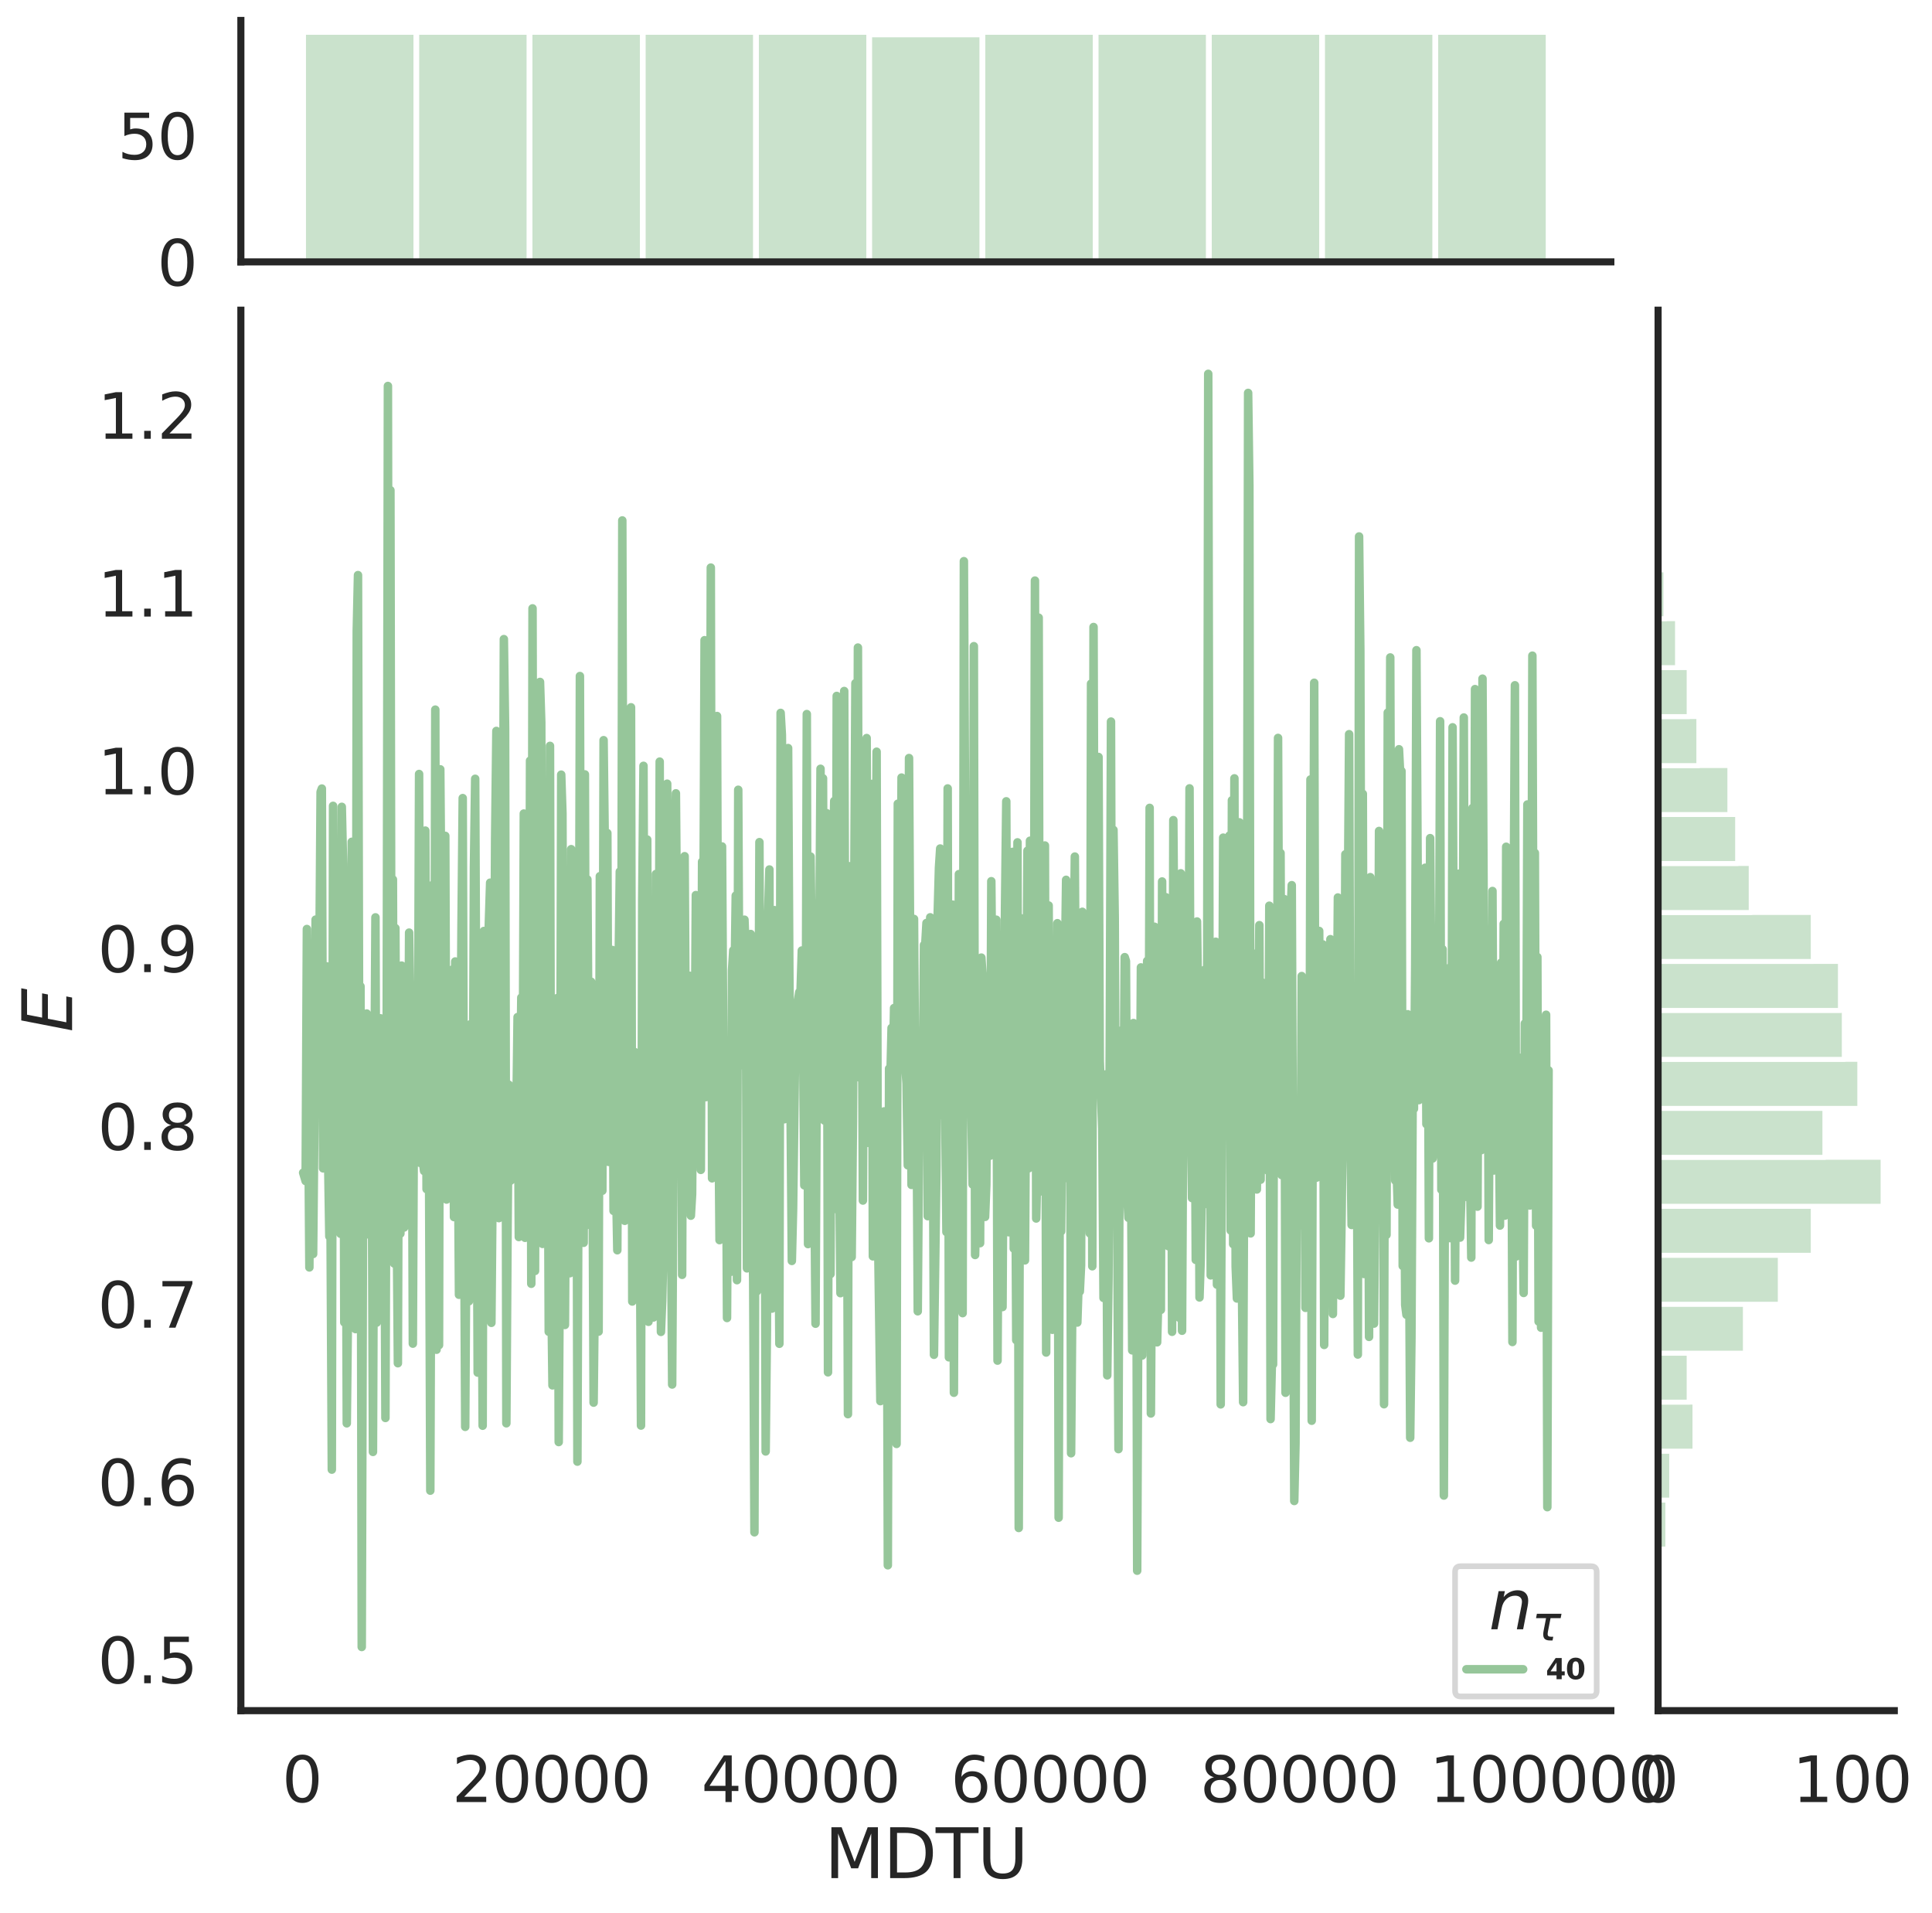 <?xml version="1.0" encoding="utf-8" standalone="no"?>
<!DOCTYPE svg PUBLIC "-//W3C//DTD SVG 1.1//EN"
  "http://www.w3.org/Graphics/SVG/1.1/DTD/svg11.dtd">
<svg height="674.159pt" version="1.1" viewBox="0 0 681.077 674.159" width="681.077pt" xmlns="http://www.w3.org/2000/svg" xmlns:xlink="http://www.w3.org/1999/xlink">
 <defs>
  <style type="text/css">*{stroke-linecap:butt;stroke-linejoin:round;}</style>
 </defs>
 <g id="figure_1">
  <g id="patch_1">
   <path d="M 0 674.159 
L 681.077 674.159 
L 681.077 0 
L 0 0 
z
" style="fill:#ffffff;"/>
  </g>
  <g id="axes_1">
   <g id="patch_2">
    <path d="M 84.914 602.94 
L 567.864 602.94 
L 567.864 109.327 
L 84.914 109.327 
z
" style="fill:none;"/>
   </g>
   <g id="matplotlib.axis_1">
    <g id="xtick_1">
     <g id="text_1">
      <!-- 0 -->
      <g style="fill:#262626;" transform="translate(99.428 635.157)scale(0.22 -0.22)">
       <defs>
        <path d="M 2034 4250 
Q 1547 4250 1301 3770 
Q 1056 3291 1056 2328 
Q 1056 1369 1301 889 
Q 1547 409 2034 409 
Q 2525 409 2770 889 
Q 3016 1369 3016 2328 
Q 3016 3291 2770 3770 
Q 2525 4250 2034 4250 
z
M 2034 4750 
Q 2819 4750 3233 4129 
Q 3647 3509 3647 2328 
Q 3647 1150 3233 529 
Q 2819 -91 2034 -91 
Q 1250 -91 836 529 
Q 422 1150 422 2328 
Q 422 3509 836 4129 
Q 1250 4750 2034 4750 
z
" id="DejaVuSans-30" transform="scale(0.016)"/>
       </defs>
       <use xlink:href="#DejaVuSans-30"/>
      </g>
     </g>
    </g>
    <g id="xtick_2">
     <g id="text_2">
      <!-- 20000 -->
      <g style="fill:#262626;" transform="translate(159.33 635.157)scale(0.22 -0.22)">
       <defs>
        <path d="M 1228 531 
L 3431 531 
L 3431 0 
L 469 0 
L 469 531 
Q 828 903 1448 1529 
Q 2069 2156 2228 2338 
Q 2531 2678 2651 2914 
Q 2772 3150 2772 3378 
Q 2772 3750 2511 3984 
Q 2250 4219 1831 4219 
Q 1534 4219 1204 4116 
Q 875 4013 500 3803 
L 500 4441 
Q 881 4594 1212 4672 
Q 1544 4750 1819 4750 
Q 2544 4750 2975 4387 
Q 3406 4025 3406 3419 
Q 3406 3131 3298 2873 
Q 3191 2616 2906 2266 
Q 2828 2175 2409 1742 
Q 1991 1309 1228 531 
z
" id="DejaVuSans-32" transform="scale(0.016)"/>
       </defs>
       <use xlink:href="#DejaVuSans-32"/>
       <use x="63.623" xlink:href="#DejaVuSans-30"/>
       <use x="127.246" xlink:href="#DejaVuSans-30"/>
       <use x="190.869" xlink:href="#DejaVuSans-30"/>
       <use x="254.492" xlink:href="#DejaVuSans-30"/>
      </g>
     </g>
    </g>
    <g id="xtick_3">
     <g id="text_3">
      <!-- 40000 -->
      <g style="fill:#262626;" transform="translate(247.227 635.157)scale(0.22 -0.22)">
       <defs>
        <path d="M 2419 4116 
L 825 1625 
L 2419 1625 
L 2419 4116 
z
M 2253 4666 
L 3047 4666 
L 3047 1625 
L 3713 1625 
L 3713 1100 
L 3047 1100 
L 3047 0 
L 2419 0 
L 2419 1100 
L 313 1100 
L 313 1709 
L 2253 4666 
z
" id="DejaVuSans-34" transform="scale(0.016)"/>
       </defs>
       <use xlink:href="#DejaVuSans-34"/>
       <use x="63.623" xlink:href="#DejaVuSans-30"/>
       <use x="127.246" xlink:href="#DejaVuSans-30"/>
       <use x="190.869" xlink:href="#DejaVuSans-30"/>
       <use x="254.492" xlink:href="#DejaVuSans-30"/>
      </g>
     </g>
    </g>
    <g id="xtick_4">
     <g id="text_4">
      <!-- 60000 -->
      <g style="fill:#262626;" transform="translate(335.124 635.157)scale(0.22 -0.22)">
       <defs>
        <path d="M 2113 2584 
Q 1688 2584 1439 2293 
Q 1191 2003 1191 1497 
Q 1191 994 1439 701 
Q 1688 409 2113 409 
Q 2538 409 2786 701 
Q 3034 994 3034 1497 
Q 3034 2003 2786 2293 
Q 2538 2584 2113 2584 
z
M 3366 4563 
L 3366 3988 
Q 3128 4100 2886 4159 
Q 2644 4219 2406 4219 
Q 1781 4219 1451 3797 
Q 1122 3375 1075 2522 
Q 1259 2794 1537 2939 
Q 1816 3084 2150 3084 
Q 2853 3084 3261 2657 
Q 3669 2231 3669 1497 
Q 3669 778 3244 343 
Q 2819 -91 2113 -91 
Q 1303 -91 875 529 
Q 447 1150 447 2328 
Q 447 3434 972 4092 
Q 1497 4750 2381 4750 
Q 2619 4750 2861 4703 
Q 3103 4656 3366 4563 
z
" id="DejaVuSans-36" transform="scale(0.016)"/>
       </defs>
       <use xlink:href="#DejaVuSans-36"/>
       <use x="63.623" xlink:href="#DejaVuSans-30"/>
       <use x="127.246" xlink:href="#DejaVuSans-30"/>
       <use x="190.869" xlink:href="#DejaVuSans-30"/>
       <use x="254.492" xlink:href="#DejaVuSans-30"/>
      </g>
     </g>
    </g>
    <g id="xtick_5">
     <g id="text_5">
      <!-- 80000 -->
      <g style="fill:#262626;" transform="translate(423.021 635.157)scale(0.22 -0.22)">
       <defs>
        <path d="M 2034 2216 
Q 1584 2216 1326 1975 
Q 1069 1734 1069 1313 
Q 1069 891 1326 650 
Q 1584 409 2034 409 
Q 2484 409 2743 651 
Q 3003 894 3003 1313 
Q 3003 1734 2745 1975 
Q 2488 2216 2034 2216 
z
M 1403 2484 
Q 997 2584 770 2862 
Q 544 3141 544 3541 
Q 544 4100 942 4425 
Q 1341 4750 2034 4750 
Q 2731 4750 3128 4425 
Q 3525 4100 3525 3541 
Q 3525 3141 3298 2862 
Q 3072 2584 2669 2484 
Q 3125 2378 3379 2068 
Q 3634 1759 3634 1313 
Q 3634 634 3220 271 
Q 2806 -91 2034 -91 
Q 1263 -91 848 271 
Q 434 634 434 1313 
Q 434 1759 690 2068 
Q 947 2378 1403 2484 
z
M 1172 3481 
Q 1172 3119 1398 2916 
Q 1625 2713 2034 2713 
Q 2441 2713 2670 2916 
Q 2900 3119 2900 3481 
Q 2900 3844 2670 4047 
Q 2441 4250 2034 4250 
Q 1625 4250 1398 4047 
Q 1172 3844 1172 3481 
z
" id="DejaVuSans-38" transform="scale(0.016)"/>
       </defs>
       <use xlink:href="#DejaVuSans-38"/>
       <use x="63.623" xlink:href="#DejaVuSans-30"/>
       <use x="127.246" xlink:href="#DejaVuSans-30"/>
       <use x="190.869" xlink:href="#DejaVuSans-30"/>
       <use x="254.492" xlink:href="#DejaVuSans-30"/>
      </g>
     </g>
    </g>
    <g id="xtick_6">
     <g id="text_6">
      <!-- 100000 -->
      <g style="fill:#262626;" transform="translate(503.919 635.157)scale(0.22 -0.22)">
       <defs>
        <path d="M 794 531 
L 1825 531 
L 1825 4091 
L 703 3866 
L 703 4441 
L 1819 4666 
L 2450 4666 
L 2450 531 
L 3481 531 
L 3481 0 
L 794 0 
L 794 531 
z
" id="DejaVuSans-31" transform="scale(0.016)"/>
       </defs>
       <use xlink:href="#DejaVuSans-31"/>
       <use x="63.623" xlink:href="#DejaVuSans-30"/>
       <use x="127.246" xlink:href="#DejaVuSans-30"/>
       <use x="190.869" xlink:href="#DejaVuSans-30"/>
       <use x="254.492" xlink:href="#DejaVuSans-30"/>
       <use x="318.115" xlink:href="#DejaVuSans-30"/>
      </g>
     </g>
    </g>
    <g id="text_7">
     <!-- MDTU -->
     <g style="fill:#262626;" transform="translate(290.683 661.968)scale(0.24 -0.24)">
      <defs>
       <path d="M 628 4666 
L 1569 4666 
L 2759 1491 
L 3956 4666 
L 4897 4666 
L 4897 0 
L 4281 0 
L 4281 4097 
L 3078 897 
L 2444 897 
L 1241 4097 
L 1241 0 
L 628 0 
L 628 4666 
z
" id="DejaVuSans-4d" transform="scale(0.016)"/>
       <path d="M 1259 4147 
L 1259 519 
L 2022 519 
Q 2988 519 3436 956 
Q 3884 1394 3884 2338 
Q 3884 3275 3436 3711 
Q 2988 4147 2022 4147 
L 1259 4147 
z
M 628 4666 
L 1925 4666 
Q 3281 4666 3915 4102 
Q 4550 3538 4550 2338 
Q 4550 1131 3912 565 
Q 3275 0 1925 0 
L 628 0 
L 628 4666 
z
" id="DejaVuSans-44" transform="scale(0.016)"/>
       <path d="M -19 4666 
L 3928 4666 
L 3928 4134 
L 2272 4134 
L 2272 0 
L 1638 0 
L 1638 4134 
L -19 4134 
L -19 4666 
z
" id="DejaVuSans-54" transform="scale(0.016)"/>
       <path d="M 556 4666 
L 1191 4666 
L 1191 1831 
Q 1191 1081 1462 751 
Q 1734 422 2344 422 
Q 2950 422 3222 751 
Q 3494 1081 3494 1831 
L 3494 4666 
L 4128 4666 
L 4128 1753 
Q 4128 841 3676 375 
Q 3225 -91 2344 -91 
Q 1459 -91 1007 375 
Q 556 841 556 1753 
L 556 4666 
z
" id="DejaVuSans-55" transform="scale(0.016)"/>
      </defs>
      <use xlink:href="#DejaVuSans-4d"/>
      <use x="86.279" xlink:href="#DejaVuSans-44"/>
      <use x="163.281" xlink:href="#DejaVuSans-54"/>
      <use x="224.365" xlink:href="#DejaVuSans-55"/>
     </g>
    </g>
   </g>
   <g id="matplotlib.axis_2">
    <g id="ytick_1">
     <g id="text_8">
      <!-- 0.5 -->
      <g style="fill:#262626;" transform="translate(34.428 593.279)scale(0.22 -0.22)">
       <defs>
        <path d="M 684 794 
L 1344 794 
L 1344 0 
L 684 0 
L 684 794 
z
" id="DejaVuSans-2e" transform="scale(0.016)"/>
        <path d="M 691 4666 
L 3169 4666 
L 3169 4134 
L 1269 4134 
L 1269 2991 
Q 1406 3038 1543 3061 
Q 1681 3084 1819 3084 
Q 2600 3084 3056 2656 
Q 3513 2228 3513 1497 
Q 3513 744 3044 326 
Q 2575 -91 1722 -91 
Q 1428 -91 1123 -41 
Q 819 9 494 109 
L 494 744 
Q 775 591 1075 516 
Q 1375 441 1709 441 
Q 2250 441 2565 725 
Q 2881 1009 2881 1497 
Q 2881 1984 2565 2268 
Q 2250 2553 1709 2553 
Q 1456 2553 1204 2497 
Q 953 2441 691 2322 
L 691 4666 
z
" id="DejaVuSans-35" transform="scale(0.016)"/>
       </defs>
       <use xlink:href="#DejaVuSans-30"/>
       <use x="63.623" xlink:href="#DejaVuSans-2e"/>
       <use x="95.41" xlink:href="#DejaVuSans-35"/>
      </g>
     </g>
    </g>
    <g id="ytick_2">
     <g id="text_9">
      <!-- 0.6 -->
      <g style="fill:#262626;" transform="translate(34.428 530.618)scale(0.22 -0.22)">
       <use xlink:href="#DejaVuSans-30"/>
       <use x="63.623" xlink:href="#DejaVuSans-2e"/>
       <use x="95.41" xlink:href="#DejaVuSans-36"/>
      </g>
     </g>
    </g>
    <g id="ytick_3">
     <g id="text_10">
      <!-- 0.7 -->
      <g style="fill:#262626;" transform="translate(34.428 467.958)scale(0.22 -0.22)">
       <defs>
        <path d="M 525 4666 
L 3525 4666 
L 3525 4397 
L 1831 0 
L 1172 0 
L 2766 4134 
L 525 4134 
L 525 4666 
z
" id="DejaVuSans-37" transform="scale(0.016)"/>
       </defs>
       <use xlink:href="#DejaVuSans-30"/>
       <use x="63.623" xlink:href="#DejaVuSans-2e"/>
       <use x="95.41" xlink:href="#DejaVuSans-37"/>
      </g>
     </g>
    </g>
    <g id="ytick_4">
     <g id="text_11">
      <!-- 0.8 -->
      <g style="fill:#262626;" transform="translate(34.428 405.297)scale(0.22 -0.22)">
       <use xlink:href="#DejaVuSans-30"/>
       <use x="63.623" xlink:href="#DejaVuSans-2e"/>
       <use x="95.41" xlink:href="#DejaVuSans-38"/>
      </g>
     </g>
    </g>
    <g id="ytick_5">
     <g id="text_12">
      <!-- 0.9 -->
      <g style="fill:#262626;" transform="translate(34.428 342.636)scale(0.22 -0.22)">
       <defs>
        <path d="M 703 97 
L 703 672 
Q 941 559 1184 500 
Q 1428 441 1663 441 
Q 2288 441 2617 861 
Q 2947 1281 2994 2138 
Q 2813 1869 2534 1725 
Q 2256 1581 1919 1581 
Q 1219 1581 811 2004 
Q 403 2428 403 3163 
Q 403 3881 828 4315 
Q 1253 4750 1959 4750 
Q 2769 4750 3195 4129 
Q 3622 3509 3622 2328 
Q 3622 1225 3098 567 
Q 2575 -91 1691 -91 
Q 1453 -91 1209 -44 
Q 966 3 703 97 
z
M 1959 2075 
Q 2384 2075 2632 2365 
Q 2881 2656 2881 3163 
Q 2881 3666 2632 3958 
Q 2384 4250 1959 4250 
Q 1534 4250 1286 3958 
Q 1038 3666 1038 3163 
Q 1038 2656 1286 2365 
Q 1534 2075 1959 2075 
z
" id="DejaVuSans-39" transform="scale(0.016)"/>
       </defs>
       <use xlink:href="#DejaVuSans-30"/>
       <use x="63.623" xlink:href="#DejaVuSans-2e"/>
       <use x="95.41" xlink:href="#DejaVuSans-39"/>
      </g>
     </g>
    </g>
    <g id="ytick_6">
     <g id="text_13">
      <!-- 1.0 -->
      <g style="fill:#262626;" transform="translate(34.428 279.975)scale(0.22 -0.22)">
       <use xlink:href="#DejaVuSans-31"/>
       <use x="63.623" xlink:href="#DejaVuSans-2e"/>
       <use x="95.41" xlink:href="#DejaVuSans-30"/>
      </g>
     </g>
    </g>
    <g id="ytick_7">
     <g id="text_14">
      <!-- 1.1 -->
      <g style="fill:#262626;" transform="translate(34.428 217.314)scale(0.22 -0.22)">
       <use xlink:href="#DejaVuSans-31"/>
       <use x="63.623" xlink:href="#DejaVuSans-2e"/>
       <use x="95.41" xlink:href="#DejaVuSans-31"/>
      </g>
     </g>
    </g>
    <g id="ytick_8">
     <g id="text_15">
      <!-- 1.2 -->
      <g style="fill:#262626;" transform="translate(34.428 154.653)scale(0.22 -0.22)">
       <use xlink:href="#DejaVuSans-31"/>
       <use x="63.623" xlink:href="#DejaVuSans-2e"/>
       <use x="95.41" xlink:href="#DejaVuSans-32"/>
      </g>
     </g>
    </g>
    <g id="text_16">
     <!-- $E$ -->
     <g style="fill:#262626;" transform="translate(25.436 363.813)rotate(-90)scale(0.24 -0.24)">
      <defs>
       <path d="M 1081 4666 
L 4031 4666 
L 3928 4134 
L 1606 4134 
L 1338 2753 
L 3566 2753 
L 3463 2222 
L 1234 2222 
L 909 531 
L 3284 531 
L 3181 0 
L 172 0 
L 1081 4666 
z
" id="DejaVuSans-Oblique-45" transform="scale(0.016)"/>
      </defs>
      <use transform="translate(0 0.094)" xlink:href="#DejaVuSans-Oblique-45"/>
     </g>
    </g>
   </g>
   <g id="line2d_1">
    <path clip-path="url(#p3fa7cb01b5)" d="M 106.867 413.335 
L 107.746 416.28 
L 108.185 327.444 
L 109.064 446.721 
L 109.504 338.357 
L 109.943 413.997 
L 110.382 441.992 
L 110.822 396.583 
L 111.261 324.134 
L 111.701 363.292 
L 112.14 342.277 
L 112.58 338.4 
L 113.019 279.124 
L 113.459 277.943 
L 113.898 411.801 
L 114.338 410.054 
L 114.777 353.919 
L 115.217 340.615 
L 115.656 407.569 
L 116.096 435.775 
L 116.535 434.641 
L 116.975 517.991 
L 117.414 284.035 
L 117.854 403.218 
L 118.293 340.151 
L 118.733 427.266 
L 119.172 425.512 
L 119.612 431.552 
L 120.051 434.872 
L 120.491 284.383 
L 120.93 304.263 
L 121.37 466.098 
L 121.809 374.303 
L 122.249 501.672 
L 122.688 460.533 
L 123.128 346.62 
L 123.567 350.194 
L 124.007 296.712 
L 124.446 384.479 
L 124.885 334.808 
L 125.325 468.458 
L 125.764 222.437 
L 126.204 202.705 
L 126.643 380.163 
L 127.083 347.639 
L 127.522 580.503 
L 127.962 430.733 
L 128.401 411.492 
L 128.841 416.672 
L 129.28 357.236 
L 129.72 415.201 
L 130.159 435.179 
L 130.599 384.135 
L 131.038 397.482 
L 131.478 511.747 
L 131.917 396.091 
L 132.357 323.336 
L 132.796 466.177 
L 133.236 463.526 
L 133.675 371.213 
L 134.115 358.916 
L 134.554 408.963 
L 134.994 416.484 
L 135.433 392.317 
L 135.873 499.782 
L 136.312 369.482 
L 136.752 136.047 
L 137.191 415.599 
L 137.631 172.787 
L 138.07 411.541 
L 138.51 309.98 
L 138.949 445.349 
L 139.388 327.145 
L 139.828 426.517 
L 140.267 480.487 
L 140.707 342.29 
L 141.146 434.819 
L 141.586 340.342 
L 142.025 345.616 
L 142.465 432.652 
L 142.904 383.24 
L 143.344 367.469 
L 143.783 408.351 
L 144.223 328.717 
L 144.662 361.036 
L 145.102 353.475 
L 145.541 473.586 
L 145.981 375.124 
L 146.42 363.515 
L 146.86 348.205 
L 147.299 387.335 
L 147.739 272.807 
L 148.178 409.899 
L 148.618 384.215 
L 149.057 409.187 
L 149.497 412.74 
L 149.936 292.759 
L 150.376 419.121 
L 150.815 378.388 
L 151.255 412.299 
L 151.694 525.4 
L 152.134 396.622 
L 152.573 311.844 
L 153.012 427.979 
L 153.452 250.122 
L 153.891 475.735 
L 154.331 342.966 
L 154.77 474.11 
L 155.21 271.162 
L 156.089 382.914 
L 156.528 315.314 
L 156.968 294.609 
L 157.407 422.8 
L 157.847 352.708 
L 158.286 417.256 
L 158.726 402.525 
L 159.165 363.321 
L 159.605 341.68 
L 160.044 428.973 
L 160.484 338.886 
L 160.923 380.485 
L 161.363 392.611 
L 161.802 456.356 
L 162.681 326.92 
L 163.121 281.303 
L 163.56 413.618 
L 164 502.912 
L 164.439 427.821 
L 164.879 445.537 
L 165.318 458.651 
L 165.758 361.046 
L 166.197 368.935 
L 166.637 411.209 
L 167.076 305.699 
L 167.515 274.498 
L 168.394 483.789 
L 168.834 401.843 
L 169.273 415.214 
L 169.713 424.722 
L 170.152 502.514 
L 170.592 328.14 
L 171.471 454.474 
L 171.91 343.668 
L 172.35 324.798 
L 172.789 311.119 
L 173.229 466.251 
L 173.668 415.966 
L 174.108 383.357 
L 174.547 295.359 
L 174.987 257.629 
L 175.426 363.194 
L 175.866 429.349 
L 176.305 380.378 
L 176.745 427.23 
L 177.184 344.716 
L 177.624 225.268 
L 178.063 256.519 
L 178.503 501.658 
L 178.942 431.655 
L 179.382 382.325 
L 179.821 416.251 
L 180.261 415.893 
L 180.7 384.062 
L 181.139 412.579 
L 181.579 404.258 
L 182.018 393.658 
L 182.458 358.484 
L 182.897 436.005 
L 183.337 387.415 
L 183.776 351.613 
L 184.216 403.039 
L 184.655 286.751 
L 185.095 436.282 
L 185.534 359.419 
L 185.974 420.411 
L 186.413 423.23 
L 186.853 268.11 
L 187.292 452.481 
L 187.732 214.433 
L 188.171 408.52 
L 188.611 447.965 
L 189.05 286.364 
L 189.49 255.97 
L 189.929 422.687 
L 190.369 240.359 
L 190.808 254.57 
L 191.248 438.427 
L 191.687 288.108 
L 192.127 292.163 
L 192.566 312.802 
L 193.006 361.09 
L 193.445 469.391 
L 193.885 262.896 
L 194.324 452.839 
L 194.764 488.291 
L 195.203 365.231 
L 195.642 454.127 
L 196.082 379.182 
L 196.521 351.742 
L 196.961 508.272 
L 197.4 436.75 
L 197.84 273.04 
L 198.279 286.647 
L 198.719 430.137 
L 199.158 467.005 
L 199.598 393.677 
L 200.037 352.693 
L 200.477 340.897 
L 200.916 448.766 
L 201.356 299.305 
L 201.795 354.065 
L 202.235 341.545 
L 202.674 440.937 
L 203.114 314.482 
L 203.553 515.172 
L 203.993 392.548 
L 204.432 238.282 
L 204.872 393.391 
L 205.751 438.04 
L 206.19 272.95 
L 206.63 431.893 
L 207.069 309.967 
L 207.509 374.887 
L 207.948 352.412 
L 208.388 346.024 
L 208.827 397.744 
L 209.266 494.379 
L 209.706 452.864 
L 210.145 347.893 
L 210.585 455.698 
L 211.024 469.338 
L 211.464 308.833 
L 211.903 348.624 
L 212.343 419.695 
L 212.782 260.891 
L 213.222 298.935 
L 213.661 368.677 
L 214.101 293.623 
L 214.54 409.527 
L 215.859 334.836 
L 216.298 426.802 
L 216.738 343.06 
L 217.177 416.808 
L 217.617 440.664 
L 218.056 342.092 
L 218.496 307.199 
L 218.935 403.96 
L 219.375 183.436 
L 219.814 346.647 
L 220.254 430.29 
L 220.693 403.499 
L 221.133 350.285 
L 221.572 315.578 
L 222.012 344.751 
L 222.451 249.299 
L 222.891 458.733 
L 223.33 383.985 
L 223.769 370.802 
L 224.209 375.559 
L 224.648 392.595 
L 225.088 392.03 
L 225.527 423.399 
L 225.967 502.462 
L 226.406 316.838 
L 226.846 269.931 
L 227.285 390.478 
L 227.725 372.807 
L 228.164 295.913 
L 228.604 465.882 
L 229.043 376.903 
L 229.483 451.196 
L 229.922 365.274 
L 230.362 464.361 
L 230.801 456.145 
L 231.241 308.058 
L 231.68 334.418 
L 232.12 390.24 
L 232.559 268.442 
L 232.999 469.442 
L 233.438 458.563 
L 233.878 439.238 
L 234.317 361.787 
L 234.757 440.636 
L 235.196 276.226 
L 235.636 375.038 
L 236.075 360.23 
L 236.954 487.992 
L 237.393 409.001 
L 237.833 302.435 
L 238.272 279.621 
L 238.712 333.316 
L 239.151 410.516 
L 239.591 369.047 
L 240.03 310.27 
L 240.47 449.333 
L 240.909 306.345 
L 241.349 301.78 
L 241.788 375.401 
L 242.228 355.848 
L 242.667 376.788 
L 243.107 343.937 
L 243.546 428.486 
L 243.986 420.859 
L 244.425 361.417 
L 244.865 384.472 
L 245.304 315.49 
L 245.744 386.848 
L 246.183 351.137 
L 246.623 351.518 
L 247.062 412.338 
L 247.502 303.713 
L 247.941 331.394 
L 248.381 225.643 
L 248.82 386.705 
L 249.26 278.622 
L 249.699 355.807 
L 250.139 364.441 
L 250.578 200.057 
L 251.018 415.317 
L 251.457 403.641 
L 251.896 365.288 
L 252.336 350.786 
L 252.775 252.375 
L 253.215 385.907 
L 253.654 437.096 
L 254.094 424.301 
L 254.533 298.345 
L 254.973 369.106 
L 255.412 417.892 
L 255.852 375.785 
L 256.291 464.546 
L 256.731 385.907 
L 257.17 389.752 
L 257.61 448.276 
L 258.049 342.072 
L 258.489 334.96 
L 258.928 347.874 
L 259.368 315.667 
L 259.807 451.214 
L 260.247 278.368 
L 260.686 366.999 
L 261.126 375.511 
L 261.565 358.343 
L 262.005 370.997 
L 262.444 324.162 
L 262.884 335.909 
L 263.323 447.054 
L 263.763 345.95 
L 264.202 355.461 
L 264.642 329.205 
L 265.081 416.408 
L 265.52 451.637 
L 265.96 540.078 
L 266.399 361.709 
L 266.839 455.142 
L 267.278 399.939 
L 267.718 296.826 
L 268.157 407.333 
L 268.597 443.388 
L 269.036 421.598 
L 269.476 347.28 
L 269.915 511.586 
L 270.355 469.065 
L 270.794 321.81 
L 271.234 306.467 
L 271.673 444.169 
L 272.113 461.244 
L 272.552 327.353 
L 272.992 320.796 
L 273.431 388.34 
L 274.31 413.738 
L 274.75 473.636 
L 275.189 251.268 
L 275.629 258.949 
L 276.068 299.958 
L 276.508 394.486 
L 276.947 373.151 
L 277.387 332.244 
L 277.826 263.671 
L 278.266 342.833 
L 279.145 444.433 
L 279.584 426.262 
L 280.463 357.986 
L 280.902 360.649 
L 281.342 352.395 
L 281.781 349.671 
L 282.221 349.142 
L 282.66 335.024 
L 283.1 365.953 
L 283.539 417.786 
L 283.979 393.038 
L 284.418 251.688 
L 284.858 438.505 
L 285.297 354.577 
L 285.737 301.9 
L 286.176 336.608 
L 286.616 337.366 
L 287.055 411.715 
L 287.495 466.557 
L 287.934 372.718 
L 288.374 376.172 
L 288.813 334.41 
L 289.253 270.972 
L 289.692 386.209 
L 290.132 274.33 
L 290.571 394.92 
L 291.011 302.126 
L 291.45 286.627 
L 291.89 483.693 
L 292.329 329.511 
L 292.769 449.067 
L 293.208 334.981 
L 294.087 282.321 
L 294.526 412.334 
L 294.966 245.294 
L 295.405 426.481 
L 295.845 411.308 
L 296.284 455.799 
L 296.724 319.696 
L 297.163 356.392 
L 297.603 243.559 
L 298.042 376.597 
L 298.482 376.922 
L 298.921 498.442 
L 299.361 305.315 
L 299.8 402.477 
L 300.24 443.063 
L 300.679 395.72 
L 301.558 240.811 
L 301.998 372.58 
L 302.437 228.245 
L 302.877 379.747 
L 303.316 365.319 
L 303.756 329.676 
L 304.195 423.147 
L 304.635 317.599 
L 305.074 297.027 
L 305.514 260.144 
L 305.953 402.815 
L 306.393 340.418 
L 306.832 323.946 
L 307.272 276.305 
L 307.711 442.815 
L 308.15 322.249 
L 308.59 349.136 
L 309.029 264.952 
L 309.469 430.225 
L 310.348 493.856 
L 310.787 413.237 
L 311.227 442.392 
L 311.666 391.73 
L 312.106 443.867 
L 312.545 397.074 
L 312.985 551.708 
L 313.424 376.646 
L 313.864 380.795 
L 314.303 362.303 
L 314.743 378.888 
L 315.182 355.296 
L 315.622 409.328 
L 316.061 508.934 
L 316.501 283.291 
L 316.94 351.893 
L 317.38 347.986 
L 317.819 274.068 
L 318.259 340.071 
L 318.698 343.042 
L 319.138 375.855 
L 319.577 381.837 
L 320.017 410.728 
L 320.456 267.183 
L 321.335 417.64 
L 321.775 385.471 
L 322.214 323.897 
L 322.653 386.147 
L 323.093 385.448 
L 323.532 462.181 
L 323.972 402.513 
L 324.411 382.054 
L 324.851 371.442 
L 325.29 386.299 
L 325.73 333.072 
L 326.169 332.962 
L 326.609 325.32 
L 327.048 428.652 
L 327.488 410.013 
L 327.927 323.322 
L 328.367 387.059 
L 328.806 386.044 
L 329.246 477.508 
L 330.125 411.089 
L 330.564 321.924 
L 331.004 305.868 
L 331.443 299.07 
L 331.883 386.914 
L 332.322 393.146 
L 332.762 370.063 
L 333.201 391.113 
L 333.641 434.248 
L 334.08 277.896 
L 334.52 478.41 
L 334.959 376.505 
L 335.399 405.655 
L 335.838 318.853 
L 336.277 490.892 
L 336.717 331.287 
L 337.156 412.824 
L 337.596 432.262 
L 338.035 308.098 
L 338.475 342.558 
L 338.914 316.504 
L 339.354 462.834 
L 339.793 197.795 
L 340.233 290.229 
L 340.672 357.699 
L 341.112 326.133 
L 341.551 312.075 
L 341.991 338.392 
L 342.43 391.377 
L 342.87 417.482 
L 343.309 227.76 
L 343.749 442.341 
L 344.188 422.686 
L 344.628 340.008 
L 345.067 382.983 
L 345.507 438.167 
L 345.946 337.522 
L 346.386 344.053 
L 346.825 367.871 
L 347.265 428.916 
L 347.704 417.533 
L 348.144 352.328 
L 348.583 402.85 
L 349.023 407.357 
L 349.462 310.597 
L 349.902 359.3 
L 350.341 387.336 
L 350.78 338.472 
L 351.22 324.166 
L 351.659 479.572 
L 352.099 403.613 
L 352.538 413.731 
L 352.978 335.91 
L 353.417 460.687 
L 353.857 379.925 
L 354.296 319.689 
L 354.736 282.434 
L 355.175 391.958 
L 355.615 434.317 
L 356.054 345.357 
L 356.494 391.822 
L 356.933 300.263 
L 357.373 440.077 
L 357.812 385.821 
L 358.252 472.362 
L 358.691 296.904 
L 359.131 538.557 
L 359.57 398.209 
L 360.01 323.678 
L 360.449 409.237 
L 360.889 442.13 
L 361.328 444.23 
L 362.207 299.849 
L 362.647 411.787 
L 363.086 296.337 
L 363.526 325.135 
L 363.965 344.012 
L 364.404 388.916 
L 364.844 204.634 
L 365.283 429.476 
L 365.723 409.395 
L 366.162 217.705 
L 366.602 419.981 
L 367.041 365.502 
L 367.481 374.692 
L 367.92 400.202 
L 368.36 298.013 
L 368.799 476.719 
L 369.239 334.225 
L 369.678 319.152 
L 370.118 419.235 
L 370.557 410.719 
L 370.997 468.699 
L 371.436 366.463 
L 371.876 449.118 
L 372.315 408.209 
L 372.755 325.392 
L 373.194 534.934 
L 373.634 405.411 
L 374.073 434.002 
L 374.513 390.648 
L 374.952 411.272 
L 375.392 342.863 
L 375.831 310.111 
L 376.71 415.526 
L 377.15 346.722 
L 377.589 512.218 
L 378.029 457.491 
L 378.468 344.066 
L 378.907 301.909 
L 379.786 466.149 
L 380.226 452.654 
L 380.665 455.204 
L 381.105 445.954 
L 381.544 321.38 
L 381.984 428.252 
L 382.863 358.623 
L 383.302 395.515 
L 383.742 418.751 
L 384.181 434.712 
L 384.621 240.966 
L 385.06 446.314 
L 385.5 220.997 
L 385.939 361.077 
L 386.379 357.031 
L 386.818 369.39 
L 387.258 266.801 
L 387.697 373.994 
L 388.576 397.812 
L 389.016 457.475 
L 389.455 382.512 
L 389.895 378.676 
L 390.334 484.757 
L 390.774 450.641 
L 391.213 368.193 
L 391.653 254.333 
L 392.092 414.578 
L 392.531 292.524 
L 392.971 323.276 
L 393.41 428.929 
L 393.85 428.432 
L 394.289 510.768 
L 394.729 387.229 
L 395.168 379.472 
L 395.608 363.043 
L 396.047 397.841 
L 396.487 337.362 
L 396.926 338.757 
L 397.366 421.203 
L 397.805 429.236 
L 398.245 411.679 
L 398.684 407.1 
L 399.124 475.955 
L 399.563 360.587 
L 400.003 416.203 
L 400.442 362.961 
L 400.882 553.617 
L 401.321 449.983 
L 401.761 415.385 
L 402.2 340.979 
L 402.64 477.779 
L 403.079 447.502 
L 403.519 353.628 
L 403.958 378.749 
L 404.398 338.688 
L 404.837 418.972 
L 405.277 284.745 
L 405.716 498.193 
L 406.156 427.443 
L 406.595 337.809 
L 407.034 326.653 
L 407.474 376.683 
L 407.913 473.123 
L 408.353 456.303 
L 408.792 421.646 
L 409.232 461.685 
L 409.671 310.691 
L 410.111 431.211 
L 410.99 316.23 
L 411.869 439.239 
L 412.308 333.202 
L 412.748 321.831 
L 413.187 469.41 
L 413.627 289.066 
L 414.506 401.357 
L 414.945 369.037 
L 415.385 347.549 
L 415.824 464.514 
L 416.264 307.814 
L 416.703 469.037 
L 417.143 380.74 
L 417.582 360 
L 418.022 386.148 
L 418.461 395.654 
L 418.901 386.946 
L 419.34 277.87 
L 419.78 391.127 
L 420.219 422.28 
L 420.658 364.333 
L 421.098 358.418 
L 421.537 444.061 
L 421.977 324.791 
L 422.416 358.68 
L 422.856 457.306 
L 423.295 443.484 
L 423.735 413.348 
L 424.174 419.272 
L 424.614 341.852 
L 425.053 424.355 
L 425.493 385.638 
L 425.932 131.764 
L 426.372 343.255 
L 426.811 449.52 
L 427.251 356.481 
L 428.13 428.565 
L 428.569 331.938 
L 429.009 452.798 
L 429.448 334.33 
L 429.888 347.238 
L 430.327 494.993 
L 431.206 295.239 
L 431.646 327.362 
L 432.085 301.267 
L 432.964 391.667 
L 433.404 294.508 
L 433.843 433.696 
L 434.283 282.076 
L 434.722 438.51 
L 435.161 274.342 
L 435.601 446.409 
L 436.04 457.672 
L 436.48 412.152 
L 436.919 289.841 
L 437.359 419.808 
L 437.798 452.285 
L 438.238 494.219 
L 438.677 392.517 
L 439.117 425.259 
L 439.556 354.552 
L 439.996 138.489 
L 440.435 171.064 
L 440.875 434.73 
L 441.314 349.246 
L 441.754 384.807 
L 442.193 336.166 
L 442.633 343.093 
L 443.072 419.248 
L 443.951 326.084 
L 444.391 415.81 
L 444.83 346.191 
L 445.27 359.166 
L 445.709 397.829 
L 446.149 364.452 
L 446.588 384.846 
L 447.028 412.671 
L 447.467 319.231 
L 447.907 500.173 
L 448.346 481.449 
L 448.786 480.911 
L 449.225 336.415 
L 450.104 392.429 
L 450.543 260.094 
L 450.983 367.473 
L 451.422 300.662 
L 451.862 414.182 
L 452.301 340.494 
L 452.741 316.904 
L 453.18 490.899 
L 453.62 347.709 
L 454.059 371.968 
L 454.499 389.397 
L 454.938 323.681 
L 455.378 311.994 
L 456.257 529.046 
L 456.696 508.798 
L 457.136 417.105 
L 457.575 399.226 
L 458.015 421.554 
L 458.454 431.893 
L 458.894 344.026 
L 459.333 407.195 
L 459.773 369.811 
L 460.212 460.971 
L 460.652 372.234 
L 461.091 456.609 
L 461.531 443.02 
L 461.97 274.744 
L 462.41 500.756 
L 463.288 240.647 
L 463.728 395.122 
L 464.167 415.061 
L 465.046 328.126 
L 465.486 399.981 
L 465.925 337.038 
L 466.365 332.876 
L 466.804 474.046 
L 467.244 357.877 
L 467.683 380.775 
L 468.123 371.42 
L 468.562 370.233 
L 469.002 331.032 
L 469.441 419.72 
L 469.881 463.131 
L 470.32 355.101 
L 470.76 452.661 
L 471.199 373.505 
L 471.639 316.331 
L 472.078 441.081 
L 472.518 456.68 
L 472.957 428.17 
L 473.397 387.688 
L 473.836 392.552 
L 474.276 301.109 
L 474.715 348.331 
L 475.155 319.475 
L 475.594 258.777 
L 476.034 399.269 
L 476.473 431.755 
L 476.913 362.826 
L 477.352 409.422 
L 477.791 367.274 
L 478.231 376.086 
L 478.67 477.424 
L 479.11 189.083 
L 479.549 229.315 
L 479.989 384.789 
L 480.428 279.802 
L 480.868 449.039 
L 481.307 351.347 
L 481.747 414.666 
L 482.186 349.214 
L 482.626 471.208 
L 483.065 309.167 
L 483.505 386.429 
L 483.944 393.78 
L 484.384 466.517 
L 484.823 420.743 
L 485.263 353.301 
L 485.702 397.819 
L 486.142 292.893 
L 486.581 391.488 
L 487.021 342.85 
L 487.46 334.306 
L 487.9 494.942 
L 488.339 317.242 
L 488.779 435.252 
L 489.218 251.156 
L 489.658 389.282 
L 490.097 231.726 
L 490.537 373.493 
L 490.976 295.585 
L 491.415 347.163 
L 491.855 416.108 
L 492.294 410.617 
L 492.734 424.57 
L 493.173 264.082 
L 493.613 272.866 
L 494.052 271.749 
L 494.492 446.197 
L 494.931 387.493 
L 495.371 459.976 
L 495.81 463.411 
L 496.25 357.48 
L 497.129 506.757 
L 497.568 471.724 
L 498.008 385.171 
L 498.447 390.832 
L 498.887 340.87 
L 499.326 229.176 
L 500.205 387.749 
L 500.645 380.183 
L 501.084 361.219 
L 501.524 357.966 
L 501.963 372.493 
L 502.403 305.849 
L 502.842 396.213 
L 503.282 326.231 
L 503.721 436.46 
L 504.161 295.416 
L 505.04 408.338 
L 505.479 404.105 
L 505.918 357.565 
L 506.358 391.982 
L 506.797 350.87 
L 507.237 368.374 
L 507.676 254.214 
L 508.116 419.342 
L 508.555 334.577 
L 508.995 527.129 
L 509.434 390.421 
L 509.874 434.56 
L 510.313 357.548 
L 510.753 341.235 
L 511.192 436.4 
L 511.632 412.085 
L 512.071 256.352 
L 512.95 451.372 
L 513.39 374.623 
L 513.829 430.936 
L 514.269 307.947 
L 514.708 436.218 
L 515.148 422.537 
L 515.587 360.264 
L 516.027 252.897 
L 516.466 387.443 
L 516.906 421.839 
L 517.345 358.56 
L 517.785 383.325 
L 518.664 443.251 
L 519.103 284.77 
L 519.542 396.488 
L 519.982 242.882 
L 520.421 404.838 
L 520.861 425.3 
L 521.3 326.9 
L 521.74 379.773 
L 522.179 405.39 
L 522.619 239.202 
L 523.058 325.05 
L 523.498 374.533 
L 523.937 346.452 
L 524.377 332.517 
L 524.816 437.066 
L 525.256 358.457 
L 525.695 402.534 
L 526.135 314.048 
L 526.574 412.562 
L 527.014 377.158 
L 527.453 400.895 
L 527.893 404.698 
L 528.332 387.756 
L 528.772 431.97 
L 529.211 339.291 
L 529.651 419.456 
L 530.09 325.61 
L 530.53 428.467 
L 530.969 298.454 
L 531.409 386.232 
L 531.848 334.64 
L 532.288 422.01 
L 532.727 365.836 
L 533.167 473.006 
L 533.606 322.095 
L 534.045 241.533 
L 534.485 442.858 
L 534.924 435.725 
L 535.364 372.738 
L 535.803 408.911 
L 536.243 424.07 
L 536.682 422.194 
L 537.122 455.723 
L 537.561 360.723 
L 538.001 400.5 
L 538.44 283.55 
L 538.88 335.43 
L 539.319 424.895 
L 539.759 393.018 
L 540.198 231.1 
L 540.638 363.985 
L 541.077 300.632 
L 541.517 432.014 
L 541.956 337.305 
L 542.396 465.796 
L 542.835 391.923 
L 543.275 467.969 
L 544.154 364.019 
L 544.593 452.919 
L 545.033 357.662 
L 545.472 531.224 
L 545.912 377.264 
L 545.912 377.264 
" style="fill:none;stroke:#96c69a;stroke-linecap:round;stroke-width:3;"/>
   </g>
   <g id="line2d_2"/>
   <g id="patch_3">
    <path d="M 84.914 602.94 
L 84.914 109.327 
" style="fill:none;stroke:#262626;stroke-linecap:square;stroke-linejoin:miter;stroke-width:2.5;"/>
   </g>
   <g id="patch_4">
    <path d="M 84.914 602.94 
L 567.864 602.94 
" style="fill:none;stroke:#262626;stroke-linecap:square;stroke-linejoin:miter;stroke-width:2.5;"/>
   </g>
   <g id="legend_1">
    <g id="patch_5">
     <path d="M 514.948 597.94 
L 560.864 597.94 
Q 562.864 597.94 562.864 595.94 
L 562.864 554.034 
Q 562.864 552.034 560.864 552.034 
L 514.948 552.034 
Q 512.948 552.034 512.948 554.034 
L 512.948 595.94 
Q 512.948 597.94 514.948 597.94 
z
" style="fill:#ffffff;opacity:0.8;stroke:#cccccc;stroke-linejoin:miter;stroke-width:2;"/>
    </g>
    <g id="text_17">
     <!-- $n_\tau$ -->
     <g style="fill:#262626;" transform="translate(524.826 574.271)scale(0.24 -0.24)">
      <defs>
       <path d="M 3566 2113 
L 3156 0 
L 2578 0 
L 2988 2091 
Q 3016 2238 3031 2350 
Q 3047 2463 3047 2528 
Q 3047 2791 2881 2937 
Q 2716 3084 2419 3084 
Q 1956 3084 1622 2776 
Q 1288 2469 1184 1941 
L 800 0 
L 225 0 
L 903 3500 
L 1478 3500 
L 1363 2950 
Q 1603 3253 1940 3418 
Q 2278 3584 2650 3584 
Q 3113 3584 3367 3334 
Q 3622 3084 3622 2631 
Q 3622 2519 3608 2391 
Q 3594 2263 3566 2113 
z
" id="DejaVuSans-Oblique-6e" transform="scale(0.016)"/>
       <path d="M 2103 638 
Q 2188 488 2525 488 
L 2800 488 
L 2706 0 
L 2363 0 
Q 1800 0 1600 300 
Q 1403 606 1534 1269 
L 1856 2925 
L 541 2925 
L 653 3500 
L 3881 3500 
L 3769 2925 
L 2444 2925 
L 2113 1234 
Q 2025 781 2103 638 
z
" id="DejaVuSans-Oblique-3c4" transform="scale(0.016)"/>
      </defs>
      <use xlink:href="#DejaVuSans-Oblique-6e"/>
      <use transform="translate(63.379 -16.406)scale(0.7)" xlink:href="#DejaVuSans-Oblique-3c4"/>
     </g>
    </g>
    <g id="line2d_3">
     <path d="M 516.948 588.36 
L 536.948 588.36 
" style="fill:none;stroke:#96c69a;stroke-linecap:round;stroke-width:3;"/>
    </g>
    <g id="line2d_4"/>
    <g id="text_18">
     <!-- 40 -->
     <g style="fill:#262626;" transform="translate(544.948 591.86)scale(0.1 -0.1)">
      <defs>
       <path d="M 2356 3675 
L 1038 1722 
L 2356 1722 
L 2356 3675 
z
M 2156 4666 
L 3494 4666 
L 3494 1722 
L 4159 1722 
L 4159 850 
L 3494 850 
L 3494 0 
L 2356 0 
L 2356 850 
L 288 850 
L 288 1881 
L 2156 4666 
z
" id="DejaVuSans-Bold-34" transform="scale(0.016)"/>
       <path d="M 2944 2338 
Q 2944 3213 2780 3570 
Q 2616 3928 2228 3928 
Q 1841 3928 1675 3570 
Q 1509 3213 1509 2338 
Q 1509 1453 1675 1090 
Q 1841 728 2228 728 
Q 2613 728 2778 1090 
Q 2944 1453 2944 2338 
z
M 4147 2328 
Q 4147 1169 3647 539 
Q 3147 -91 2228 -91 
Q 1306 -91 806 539 
Q 306 1169 306 2328 
Q 306 3491 806 4120 
Q 1306 4750 2228 4750 
Q 3147 4750 3647 4120 
Q 4147 3491 4147 2328 
z
" id="DejaVuSans-Bold-30" transform="scale(0.016)"/>
      </defs>
      <use xlink:href="#DejaVuSans-Bold-34"/>
      <use x="69.58" xlink:href="#DejaVuSans-Bold-30"/>
     </g>
    </g>
   </g>
  </g>
  <g id="axes_2">
   <g id="patch_6">
    <path d="M 84.914 92.306 
L 567.864 92.306 
L 567.864 7.2 
L 84.914 7.2 
z
" style="fill:none;"/>
   </g>
   <g id="matplotlib.axis_3">
    <g id="xtick_7"/>
    <g id="xtick_8"/>
    <g id="xtick_9"/>
    <g id="xtick_10"/>
    <g id="xtick_11"/>
    <g id="xtick_12"/>
   </g>
   <g id="matplotlib.axis_4">
    <g id="ytick_9">
     <g id="text_19">
      <!-- 0 -->
      <g style="fill:#262626;" transform="translate(55.417 100.664)scale(0.22 -0.22)">
       <use xlink:href="#DejaVuSans-30"/>
      </g>
     </g>
    </g>
    <g id="ytick_10">
     <g id="text_20">
      <!-- 50 -->
      <g style="fill:#262626;" transform="translate(41.419 56.129)scale(0.22 -0.22)">
       <use xlink:href="#DejaVuSans-35"/>
       <use x="63.623" xlink:href="#DejaVuSans-30"/>
      </g>
     </g>
    </g>
   </g>
   <g id="patch_7">
    <path clip-path="url(#pc04890c6e7)" d="M 106.867 92.306 
L 146.78 92.306 
L 146.78 11.253 
L 106.867 11.253 
z
" style="fill:#96c69a;fill-opacity:0.5;stroke:#ffffff;stroke-linejoin:miter;stroke-width:2;"/>
   </g>
   <g id="patch_8">
    <path clip-path="url(#pc04890c6e7)" d="M 146.78 92.306 
L 186.693 92.306 
L 186.693 11.253 
L 146.78 11.253 
z
" style="fill:#96c69a;fill-opacity:0.5;stroke:#ffffff;stroke-linejoin:miter;stroke-width:2;"/>
   </g>
   <g id="patch_9">
    <path clip-path="url(#pc04890c6e7)" d="M 186.693 92.306 
L 226.606 92.306 
L 226.606 11.253 
L 186.693 11.253 
z
" style="fill:#96c69a;fill-opacity:0.5;stroke:#ffffff;stroke-linejoin:miter;stroke-width:2;"/>
   </g>
   <g id="patch_10">
    <path clip-path="url(#pc04890c6e7)" d="M 226.606 92.306 
L 266.519 92.306 
L 266.519 11.253 
L 226.606 11.253 
z
" style="fill:#96c69a;fill-opacity:0.5;stroke:#ffffff;stroke-linejoin:miter;stroke-width:2;"/>
   </g>
   <g id="patch_11">
    <path clip-path="url(#pc04890c6e7)" d="M 266.519 92.306 
L 306.433 92.306 
L 306.433 11.253 
L 266.519 11.253 
z
" style="fill:#96c69a;fill-opacity:0.5;stroke:#ffffff;stroke-linejoin:miter;stroke-width:2;"/>
   </g>
   <g id="patch_12">
    <path clip-path="url(#pc04890c6e7)" d="M 306.433 92.306 
L 346.346 92.306 
L 346.346 12.143 
L 306.433 12.143 
z
" style="fill:#96c69a;fill-opacity:0.5;stroke:#ffffff;stroke-linejoin:miter;stroke-width:2;"/>
   </g>
   <g id="patch_13">
    <path clip-path="url(#pc04890c6e7)" d="M 346.346 92.306 
L 386.259 92.306 
L 386.259 11.253 
L 346.346 11.253 
z
" style="fill:#96c69a;fill-opacity:0.5;stroke:#ffffff;stroke-linejoin:miter;stroke-width:2;"/>
   </g>
   <g id="patch_14">
    <path clip-path="url(#pc04890c6e7)" d="M 386.259 92.306 
L 426.172 92.306 
L 426.172 11.253 
L 386.259 11.253 
z
" style="fill:#96c69a;fill-opacity:0.5;stroke:#ffffff;stroke-linejoin:miter;stroke-width:2;"/>
   </g>
   <g id="patch_15">
    <path clip-path="url(#pc04890c6e7)" d="M 426.172 92.306 
L 466.085 92.306 
L 466.085 11.253 
L 426.172 11.253 
z
" style="fill:#96c69a;fill-opacity:0.5;stroke:#ffffff;stroke-linejoin:miter;stroke-width:2;"/>
   </g>
   <g id="patch_16">
    <path clip-path="url(#pc04890c6e7)" d="M 466.085 92.306 
L 505.998 92.306 
L 505.998 11.253 
L 466.085 11.253 
z
" style="fill:#96c69a;fill-opacity:0.5;stroke:#ffffff;stroke-linejoin:miter;stroke-width:2;"/>
   </g>
   <g id="patch_17">
    <path clip-path="url(#pc04890c6e7)" d="M 505.998 92.306 
L 545.912 92.306 
L 545.912 11.253 
L 505.998 11.253 
z
" style="fill:#96c69a;fill-opacity:0.5;stroke:#ffffff;stroke-linejoin:miter;stroke-width:2;"/>
   </g>
   <g id="patch_18">
    <path d="M 84.914 92.306 
L 84.914 7.2 
" style="fill:none;stroke:#262626;stroke-linecap:square;stroke-linejoin:miter;stroke-width:2.5;"/>
   </g>
   <g id="patch_19">
    <path d="M 84.914 92.306 
L 567.864 92.306 
" style="fill:none;stroke:#262626;stroke-linecap:square;stroke-linejoin:miter;stroke-width:2.5;"/>
   </g>
  </g>
  <g id="axes_3">
   <g id="patch_20">
    <path d="M 584.517 602.94 
L 667.784 602.94 
L 667.784 109.327 
L 584.517 109.327 
z
" style="fill:none;"/>
   </g>
   <g id="matplotlib.axis_5">
    <g id="xtick_13">
     <g id="text_21">
      <!-- 0 -->
      <g style="fill:#262626;" transform="translate(577.518 635.157)scale(0.22 -0.22)">
       <use xlink:href="#DejaVuSans-30"/>
      </g>
     </g>
    </g>
    <g id="xtick_14">
     <g id="text_22">
      <!-- 100 -->
      <g style="fill:#262626;" transform="translate(631.885 635.157)scale(0.22 -0.22)">
       <use xlink:href="#DejaVuSans-31"/>
       <use x="63.623" xlink:href="#DejaVuSans-30"/>
       <use x="127.246" xlink:href="#DejaVuSans-30"/>
      </g>
     </g>
    </g>
   </g>
   <g id="matplotlib.axis_6">
    <g id="ytick_11"/>
    <g id="ytick_12"/>
    <g id="ytick_13"/>
    <g id="ytick_14"/>
    <g id="ytick_15"/>
    <g id="ytick_16"/>
    <g id="ytick_17"/>
    <g id="ytick_18"/>
   </g>
   <g id="patch_21">
    <path clip-path="url(#p4325b48caa)" d="M 584.517 580.503 
L 585.201 580.503 
L 585.201 563.244 
L 584.517 563.244 
z
" style="fill:#96c69a;fill-opacity:0.5;stroke:#ffffff;stroke-linejoin:miter;stroke-width:1.726;"/>
   </g>
   <g id="patch_22">
    <path clip-path="url(#p4325b48caa)" d="M 584.517 563.244 
L 585.885 563.244 
L 585.885 545.985 
L 584.517 545.985 
z
" style="fill:#96c69a;fill-opacity:0.5;stroke:#ffffff;stroke-linejoin:miter;stroke-width:1.726;"/>
   </g>
   <g id="patch_23">
    <path clip-path="url(#p4325b48caa)" d="M 584.517 545.985 
L 587.935 545.985 
L 587.935 528.725 
L 584.517 528.725 
z
" style="fill:#96c69a;fill-opacity:0.5;stroke:#ffffff;stroke-linejoin:miter;stroke-width:1.726;"/>
   </g>
   <g id="patch_24">
    <path clip-path="url(#p4325b48caa)" d="M 584.517 528.725 
L 589.303 528.725 
L 589.303 511.466 
L 584.517 511.466 
z
" style="fill:#96c69a;fill-opacity:0.5;stroke:#ffffff;stroke-linejoin:miter;stroke-width:1.726;"/>
   </g>
   <g id="patch_25">
    <path clip-path="url(#p4325b48caa)" d="M 584.517 511.466 
L 597.506 511.466 
L 597.506 494.207 
L 584.517 494.207 
z
" style="fill:#96c69a;fill-opacity:0.5;stroke:#ffffff;stroke-linejoin:miter;stroke-width:1.726;"/>
   </g>
   <g id="patch_26">
    <path clip-path="url(#p4325b48caa)" d="M 584.517 494.207 
L 595.455 494.207 
L 595.455 476.948 
L 584.517 476.948 
z
" style="fill:#96c69a;fill-opacity:0.5;stroke:#ffffff;stroke-linejoin:miter;stroke-width:1.726;"/>
   </g>
   <g id="patch_27">
    <path clip-path="url(#p4325b48caa)" d="M 584.517 476.948 
L 615.281 476.948 
L 615.281 459.689 
L 584.517 459.689 
z
" style="fill:#96c69a;fill-opacity:0.5;stroke:#ffffff;stroke-linejoin:miter;stroke-width:1.726;"/>
   </g>
   <g id="patch_28">
    <path clip-path="url(#p4325b48caa)" d="M 584.517 459.689 
L 627.586 459.689 
L 627.586 442.429 
L 584.517 442.429 
z
" style="fill:#96c69a;fill-opacity:0.5;stroke:#ffffff;stroke-linejoin:miter;stroke-width:1.726;"/>
   </g>
   <g id="patch_29">
    <path clip-path="url(#p4325b48caa)" d="M 584.517 442.429 
L 639.208 442.429 
L 639.208 425.17 
L 584.517 425.17 
z
" style="fill:#96c69a;fill-opacity:0.5;stroke:#ffffff;stroke-linejoin:miter;stroke-width:1.726;"/>
   </g>
   <g id="patch_30">
    <path clip-path="url(#p4325b48caa)" d="M 584.517 425.17 
L 663.819 425.17 
L 663.819 407.911 
L 584.517 407.911 
z
" style="fill:#96c69a;fill-opacity:0.5;stroke:#ffffff;stroke-linejoin:miter;stroke-width:1.726;"/>
   </g>
   <g id="patch_31">
    <path clip-path="url(#p4325b48caa)" d="M 584.517 407.911 
L 643.31 407.911 
L 643.31 390.652 
L 584.517 390.652 
z
" style="fill:#96c69a;fill-opacity:0.5;stroke:#ffffff;stroke-linejoin:miter;stroke-width:1.726;"/>
   </g>
   <g id="patch_32">
    <path clip-path="url(#p4325b48caa)" d="M 584.517 390.652 
L 655.616 390.652 
L 655.616 373.393 
L 584.517 373.393 
z
" style="fill:#96c69a;fill-opacity:0.5;stroke:#ffffff;stroke-linejoin:miter;stroke-width:1.726;"/>
   </g>
   <g id="patch_33">
    <path clip-path="url(#p4325b48caa)" d="M 584.517 373.393 
L 650.147 373.393 
L 650.147 356.133 
L 584.517 356.133 
z
" style="fill:#96c69a;fill-opacity:0.5;stroke:#ffffff;stroke-linejoin:miter;stroke-width:1.726;"/>
   </g>
   <g id="patch_34">
    <path clip-path="url(#p4325b48caa)" d="M 584.517 356.133 
L 648.779 356.133 
L 648.779 338.874 
L 584.517 338.874 
z
" style="fill:#96c69a;fill-opacity:0.5;stroke:#ffffff;stroke-linejoin:miter;stroke-width:1.726;"/>
   </g>
   <g id="patch_35">
    <path clip-path="url(#p4325b48caa)" d="M 584.517 338.874 
L 639.208 338.874 
L 639.208 321.615 
L 584.517 321.615 
z
" style="fill:#96c69a;fill-opacity:0.5;stroke:#ffffff;stroke-linejoin:miter;stroke-width:1.726;"/>
   </g>
   <g id="patch_36">
    <path clip-path="url(#p4325b48caa)" d="M 584.517 321.615 
L 617.332 321.615 
L 617.332 304.356 
L 584.517 304.356 
z
" style="fill:#96c69a;fill-opacity:0.5;stroke:#ffffff;stroke-linejoin:miter;stroke-width:1.726;"/>
   </g>
   <g id="patch_37">
    <path clip-path="url(#p4325b48caa)" d="M 584.517 304.356 
L 612.546 304.356 
L 612.546 287.097 
L 584.517 287.097 
z
" style="fill:#96c69a;fill-opacity:0.5;stroke:#ffffff;stroke-linejoin:miter;stroke-width:1.726;"/>
   </g>
   <g id="patch_38">
    <path clip-path="url(#p4325b48caa)" d="M 584.517 287.097 
L 609.812 287.097 
L 609.812 269.837 
L 584.517 269.837 
z
" style="fill:#96c69a;fill-opacity:0.5;stroke:#ffffff;stroke-linejoin:miter;stroke-width:1.726;"/>
   </g>
   <g id="patch_39">
    <path clip-path="url(#p4325b48caa)" d="M 584.517 269.837 
L 598.874 269.837 
L 598.874 252.578 
L 584.517 252.578 
z
" style="fill:#96c69a;fill-opacity:0.5;stroke:#ffffff;stroke-linejoin:miter;stroke-width:1.726;"/>
   </g>
   <g id="patch_40">
    <path clip-path="url(#p4325b48caa)" d="M 584.517 252.578 
L 595.455 252.578 
L 595.455 235.319 
L 584.517 235.319 
z
" style="fill:#96c69a;fill-opacity:0.5;stroke:#ffffff;stroke-linejoin:miter;stroke-width:1.726;"/>
   </g>
   <g id="patch_41">
    <path clip-path="url(#p4325b48caa)" d="M 584.517 235.319 
L 591.354 235.319 
L 591.354 218.06 
L 584.517 218.06 
z
" style="fill:#96c69a;fill-opacity:0.5;stroke:#ffffff;stroke-linejoin:miter;stroke-width:1.726;"/>
   </g>
   <g id="patch_42">
    <path clip-path="url(#p4325b48caa)" d="M 584.517 218.06 
L 587.252 218.06 
L 587.252 200.801 
L 584.517 200.801 
z
" style="fill:#96c69a;fill-opacity:0.5;stroke:#ffffff;stroke-linejoin:miter;stroke-width:1.726;"/>
   </g>
   <g id="patch_43">
    <path clip-path="url(#p4325b48caa)" d="M 584.517 200.801 
L 586.568 200.801 
L 586.568 183.541 
L 584.517 183.541 
z
" style="fill:#96c69a;fill-opacity:0.5;stroke:#ffffff;stroke-linejoin:miter;stroke-width:1.726;"/>
   </g>
   <g id="patch_44">
    <path clip-path="url(#p4325b48caa)" d="M 584.517 183.541 
L 586.568 183.541 
L 586.568 166.282 
L 584.517 166.282 
z
" style="fill:#96c69a;fill-opacity:0.5;stroke:#ffffff;stroke-linejoin:miter;stroke-width:1.726;"/>
   </g>
   <g id="patch_45">
    <path clip-path="url(#p4325b48caa)" d="M 584.517 166.282 
L 584.517 166.282 
L 584.517 149.023 
L 584.517 149.023 
z
" style="fill:#96c69a;fill-opacity:0.5;stroke:#ffffff;stroke-linejoin:miter;stroke-width:1.726;"/>
   </g>
   <g id="patch_46">
    <path clip-path="url(#p4325b48caa)" d="M 584.517 149.023 
L 586.568 149.023 
L 586.568 131.764 
L 584.517 131.764 
z
" style="fill:#96c69a;fill-opacity:0.5;stroke:#ffffff;stroke-linejoin:miter;stroke-width:1.726;"/>
   </g>
   <g id="patch_47">
    <path d="M 584.517 602.94 
L 584.517 109.327 
" style="fill:none;stroke:#262626;stroke-linecap:square;stroke-linejoin:miter;stroke-width:2.5;"/>
   </g>
   <g id="patch_48">
    <path d="M 584.517 602.94 
L 667.784 602.94 
" style="fill:none;stroke:#262626;stroke-linecap:square;stroke-linejoin:miter;stroke-width:2.5;"/>
   </g>
  </g>
 </g>
 <defs>
  <clipPath id="p3fa7cb01b5">
   <rect height="493.613" width="482.949" x="84.914" y="109.327"/>
  </clipPath>
  <clipPath id="pc04890c6e7">
   <rect height="85.106" width="482.949" x="84.914" y="7.2"/>
  </clipPath>
  <clipPath id="p4325b48caa">
   <rect height="493.613" width="83.267" x="584.517" y="109.327"/>
  </clipPath>
 </defs>
</svg>
